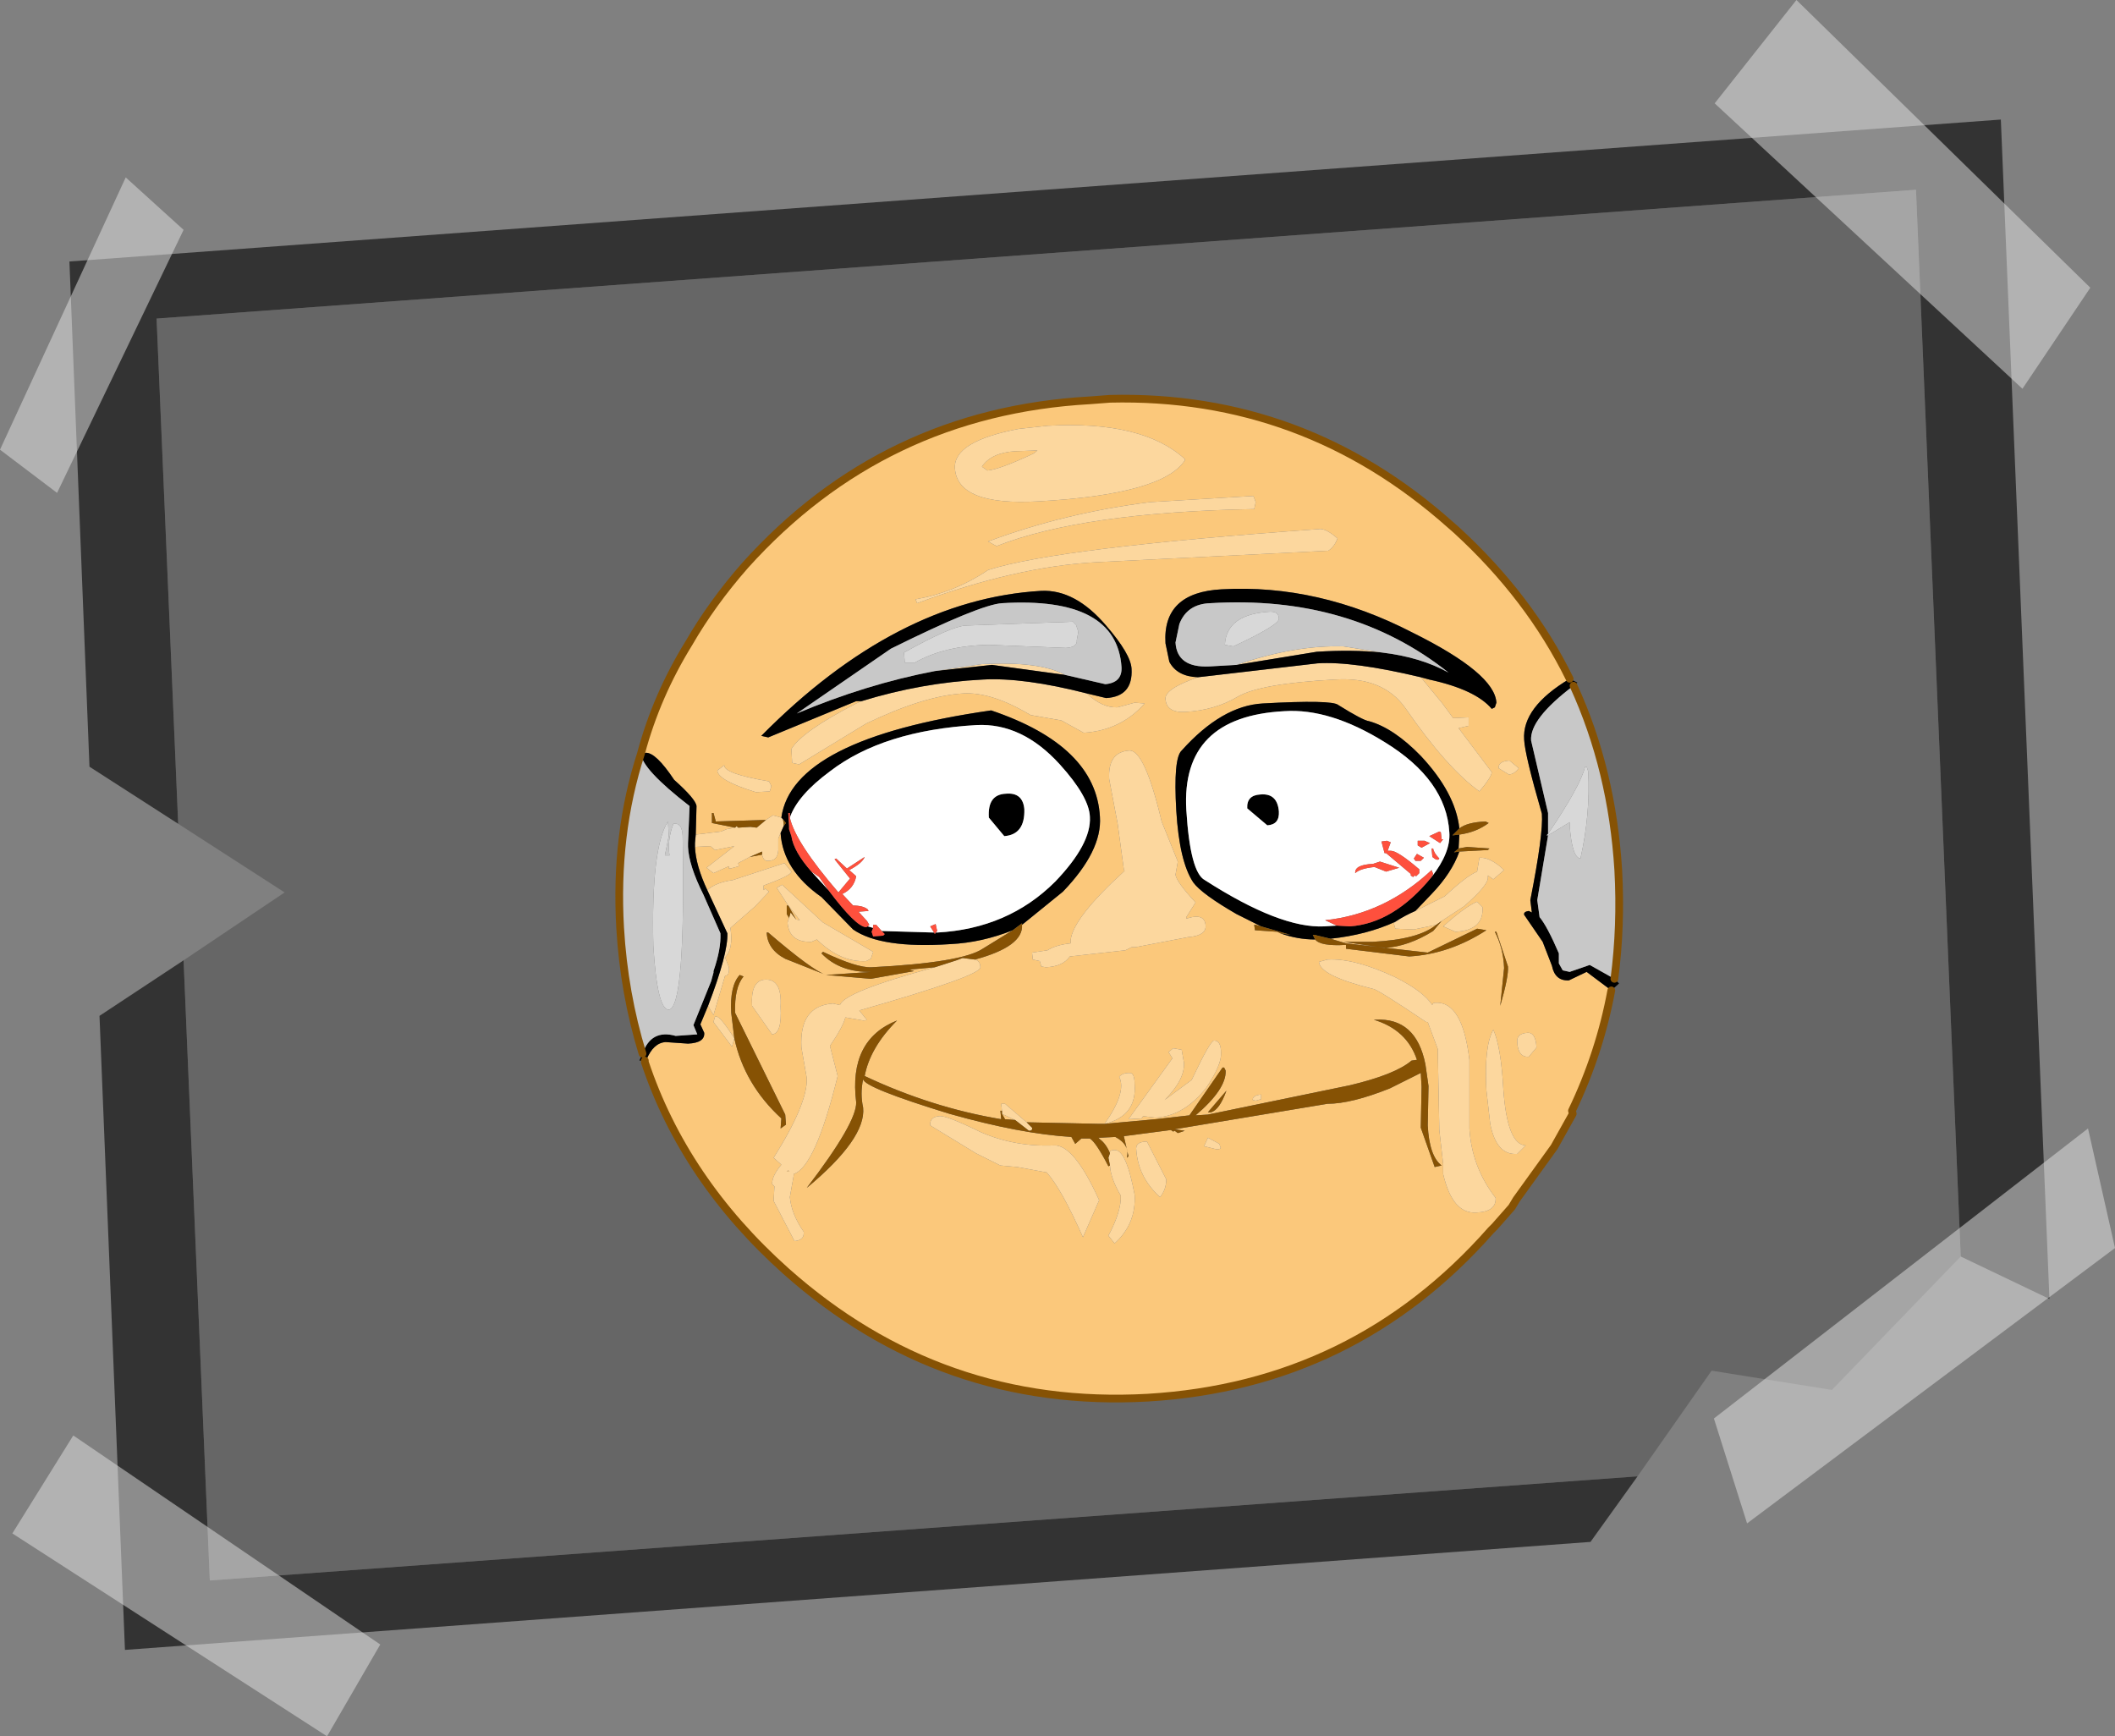<?xml version="1.0" encoding="UTF-8" standalone="no"?>
<svg xmlns:xlink="http://www.w3.org/1999/xlink" height="112.55px" width="137.1px" xmlns="http://www.w3.org/2000/svg">
  <rect width="100%" height="100%" fill="#808080" stroke="none"/>
  <g transform="matrix(1.0, 0.0, 0.0, 1.0, 72.45, 57.35)">
    <path d="M54.65 24.1 L46.3 32.75 38.5 31.5 33.7 38.35 -58.85 45.1 -60.55 4.9 -54.0 0.5 -60.9 -3.95 -62.3 -36.7 51.75 -45.05 54.65 24.1" fill="#666666" fill-rule="evenodd" stroke="none"/>
    <path d="M54.65 24.1 L51.75 -45.05 -62.3 -36.7 -60.9 -3.95 -66.65 -7.65 -67.95 -40.4 57.25 -49.6 60.4 26.85 54.65 24.1 M-60.55 4.9 L-58.85 45.1 33.7 38.35 30.65 42.6 -64.35 49.6 -66.0 8.5 -60.55 4.9" fill="#333333" fill-rule="evenodd" stroke="none"/>
    <path d="M4.35 -27.5 L4.35 -27.6 Q1.6 -30.1 -4.55 -29.75 L-6.4 -29.55 Q-10.65 -28.75 -10.55 -27.0 -10.4 -24.55 -5.15 -24.85 2.9 -25.3 4.35 -27.5 M8.95 -24.8 L8.8 -25.2 2.1 -24.8 Q-3.45 -24.1 -8.4 -22.25 L-7.85 -21.95 Q-2.25 -24.15 8.85 -24.35 L8.95 -24.8 M19.65 -13.45 L20.2 -13.3 Q23.2 -12.65 24.25 -11.4 L24.45 -11.5 24.55 -11.8 Q24.45 -13.7 19.1 -16.35 13.0 -19.5 6.75 -19.15 2.9 -18.95 3.1 -15.65 L3.35 -14.45 Q3.85 -13.5 5.2 -13.45 3.05 -12.7 3.1 -12.05 3.15 -11.15 4.35 -11.2 6.3 -11.3 7.8 -12.2 9.3 -13.05 14.1 -13.3 17.2 -13.5 18.65 -11.45 21.35 -7.55 23.45 -6.05 24.25 -7.0 24.25 -7.3 L22.1 -10.15 22.75 -10.3 22.75 -10.85 21.75 -10.8 21.05 -11.75 19.65 -13.45 M13.65 -21.65 Q14.05 -21.9 14.25 -22.45 13.45 -23.15 13.0 -23.05 -3.9 -21.85 -8.4 -20.4 -10.55 -18.95 -13.1 -18.5 L-13.0 -18.25 Q-6.65 -20.6 -1.5 -20.9 L13.65 -21.65 M-16.6 -11.9 L-16.95 -11.75 Q-20.45 -9.95 -21.15 -8.8 L-21.1 -7.9 -20.65 -7.8 -16.3 -10.45 Q-12.55 -12.25 -10.0 -12.4 -8.15 -12.5 -5.65 -11.0 L-3.65 -10.65 -2.2 -9.85 Q0.2 -10.0 1.75 -11.75 L1.1 -11.8 0.0 -11.5 Q-1.0 -11.45 -2.0 -12.4 L-0.75 -12.1 Q1.0 -12.2 0.9 -14.0 0.85 -14.95 -0.75 -16.8 -2.75 -19.15 -4.95 -19.05 -14.35 -18.5 -23.1 -9.65 L-22.65 -9.55 -16.95 -11.9 -16.6 -11.9 M3.9 -1.5 L2.85 -4.1 Q1.75 -8.75 0.75 -8.7 -0.65 -8.6 -0.55 -6.85 L0.0 -3.95 0.4 -1.0 0.45 -0.9 Q-2.9 2.15 -3.05 3.6 L-3.05 3.8 Q-4.0 3.9 -4.55 4.25 L-5.55 4.4 -5.5 4.85 -5.05 4.95 -4.95 5.3 -4.65 5.35 Q-3.55 5.3 -3.1 4.65 L0.5 4.25 0.9 4.05 1.15 4.05 4.55 3.4 Q5.75 3.3 5.7 2.65 5.65 1.8 4.45 2.2 L4.45 2.1 5.05 1.15 Q3.8 -0.2 3.75 -0.65 L3.9 -1.5 M22.15 -3.65 Q21.9 -5.95 19.65 -8.35 17.9 -10.15 16.3 -10.6 15.9 -10.65 14.3 -11.65 13.9 -12.0 9.4 -11.75 6.75 -11.6 4.15 -8.7 3.6 -8.2 3.8 -4.8 4.0 -1.5 4.9 -0.15 5.45 0.6 7.7 1.9 L9.3 2.7 8.95 2.6 8.85 2.6 8.9 2.95 10.35 3.05 10.55 3.15 Q11.65 3.55 12.8 3.55 13.15 4.0 14.8 3.9 L14.8 4.15 18.9 4.65 Q21.5 4.5 23.9 2.95 L23.3 2.85 20.1 4.4 14.8 3.8 13.8 3.5 Q16.15 3.25 18.0 2.4 L17.9 2.5 18.0 2.85 19.2 2.9 20.65 2.6 Q19.5 3.55 16.55 3.7 L14.65 3.7 17.3 4.1 Q18.85 4.0 20.45 3.0 L21.0 2.35 22.45 1.4 Q24.0 0.05 24.0 -0.45 L24.0 -0.6 24.35 -0.35 25.05 -0.95 Q24.15 -1.8 23.45 -1.75 L23.3 -0.85 Q22.65 -0.6 21.2 0.75 L19.3 1.7 20.35 0.6 Q21.65 -0.75 22.15 -2.15 L24.0 -2.25 24.1 -2.35 22.65 -2.45 22.1 -2.35 22.15 -3.25 Q23.25 -3.4 24.05 -4.0 L23.85 -4.1 Q22.65 -4.05 22.15 -3.65 M32.0 6.85 Q31.25 10.9 29.45 14.65 L29.5 14.85 28.3 17.0 25.85 20.4 25.55 20.9 24.45 22.15 24.2 22.4 Q15.35 32.45 1.95 33.25 -11.45 34.0 -21.5 25.05 -28.1 19.15 -30.65 11.5 L-30.65 11.4 -30.55 11.35 Q-30.1 10.25 -29.3 10.2 L-27.85 10.3 Q-26.75 10.25 -26.8 9.6 L-27.05 9.05 -26.55 7.85 -26.2 8.45 -25.45 5.9 Q-25.15 5.9 -25.2 5.35 L-25.45 4.7 Q-24.9 4.2 -25.1 2.8 L-23.5 1.4 -22.6 0.45 -22.85 0.25 -22.95 0.35 -22.95 0.05 Q-21.15 -0.6 -21.15 -0.85 L-21.6 -1.4 -24.95 -0.3 Q-26.05 -0.15 -26.6 0.35 -27.35 -1.25 -27.4 -2.45 L-26.4 -2.5 -26.1 -2.25 -24.85 -2.5 -26.65 -1.1 -26.2 -0.75 -25.2 -1.2 -25.2 -1.05 -25.1 -1.05 -24.55 -1.2 -24.6 -1.4 -23.85 -1.8 -23.05 -1.95 Q-22.95 -1.5 -22.65 -1.55 -21.95 -1.55 -22.0 -2.45 L-22.0 -3.0 -21.85 -3.35 Q-21.7 -0.95 -19.2 0.8 L-17.15 2.9 Q-15.35 4.15 -10.85 3.85 -8.8 3.75 -6.8 2.95 L-8.75 4.15 Q-10.1 5.05 -15.95 5.35 -16.9 5.4 -19.1 4.35 L-19.2 4.45 Q-18.0 5.7 -15.95 5.65 L-18.9 5.85 -16.0 6.1 -13.2 5.6 -13.5 5.5 -11.85 5.35 Q-17.75 6.95 -18.0 7.8 L-18.45 7.7 Q-20.65 7.85 -20.5 10.55 L-20.15 12.55 Q-20.1 14.2 -22.3 17.7 L-21.8 18.15 Q-22.4 18.85 -22.4 19.4 L-22.25 19.55 -22.3 20.5 -20.95 23.1 Q-20.3 23.05 -20.35 22.5 -21.15 21.35 -21.25 20.25 L-21.0 18.85 -21.0 18.75 Q-19.6 18.3 -18.15 12.4 L-18.65 10.45 Q-17.8 9.2 -17.65 8.6 L-16.5 8.8 Q-16.15 8.8 -16.35 8.65 L-16.75 8.15 Q-8.85 5.9 -8.9 5.35 -8.9 4.95 -9.25 4.85 -6.1 4.0 -6.2 2.6 L-3.55 0.45 Q-1.0 -2.2 -1.15 -4.4 -1.4 -9.0 -8.2 -11.3 -21.1 -9.45 -21.8 -4.35 L-22.35 -4.5 -22.8 -4.2 -26.05 -4.1 -26.2 -4.65 -26.3 -4.65 -26.3 -4.0 -24.8 -3.7 -25.35 -3.6 -25.7 -3.45 -27.35 -3.25 -27.3 -5.1 Q-27.35 -5.55 -28.75 -6.8 -29.95 -8.6 -30.6 -8.55 L-30.9 -8.5 Q-29.9 -12.25 -27.8 -15.65 -26.3 -18.25 -24.15 -20.7 -15.2 -30.65 -1.8 -31.4 L-0.5 -31.5 Q12.05 -31.8 21.55 -23.35 L21.95 -23.0 Q26.7 -18.65 29.3 -13.35 26.2 -11.5 26.35 -9.4 26.4 -8.4 27.5 -4.6 27.6 -3.3 26.75 1.0 L26.85 1.8 26.65 1.7 Q26.3 1.75 26.35 1.95 L27.55 3.7 28.15 5.25 Q28.35 6.25 29.25 6.2 L30.4 5.65 32.0 6.85 M25.35 -7.15 Q25.7 -7.15 26.0 -7.55 L25.4 -8.05 Q24.65 -8.0 24.7 -7.55 L25.35 -7.15 M23.65 1.45 L23.3 1.1 Q22.55 1.4 21.1 2.7 L21.9 3.05 Q23.75 2.95 23.65 1.45 M24.55 3.05 L24.45 3.05 Q25.0 4.1 25.05 5.4 L24.8 7.85 Q25.35 5.95 25.3 5.3 L24.55 3.05 M25.9 17.45 L26.45 16.9 Q25.25 16.85 25.0 13.25 24.85 10.5 24.35 9.4 23.75 10.45 23.9 13.3 L24.15 15.5 Q24.55 17.55 25.9 17.45 M26.55 9.6 Q25.85 9.65 25.9 10.2 25.95 11.2 26.65 11.15 L27.15 10.55 Q27.1 9.55 26.55 9.6 M22.8 11.35 Q22.35 7.55 20.6 7.65 20.4 7.65 20.4 7.8 19.8 6.9 18.0 6.0 15.35 4.75 13.6 4.85 L13.05 5.0 Q13.1 5.9 16.55 6.75 16.8 6.75 20.0 8.9 L20.1 8.9 20.75 10.65 20.85 15.9 21.1 18.1 21.1 18.75 Q21.7 21.35 23.25 21.25 24.55 21.2 24.5 20.3 22.95 18.3 22.8 15.8 L22.8 11.35 M-0.5 17.4 Q-0.75 16.8 -1.15 16.5 L-1.25 16.4 -1.15 16.4 -0.15 16.35 Q0.8 16.85 0.6 17.7 L0.7 17.6 0.4 16.3 3.45 15.9 3.6 16.0 3.7 15.95 3.9 16.1 4.35 15.95 3.7 15.85 13.6 14.2 Q15.15 14.2 17.65 13.2 L19.65 12.2 19.7 13.1 19.65 15.75 20.55 18.3 21.0 18.2 Q20.2 17.6 20.1 15.6 L20.15 13.05 19.95 11.65 Q19.35 8.6 16.7 8.75 L16.6 8.75 Q18.75 9.4 19.4 11.35 L19.05 11.4 Q18.0 12.3 15.05 13.0 L5.85 14.9 5.05 14.95 Q7.05 13.25 7.0 12.05 L6.9 11.85 6.8 11.85 4.65 14.95 2.45 15.2 -0.85 15.5 -1.2 15.5 -5.9 15.4 -7.3 14.2 -7.55 14.2 -7.5 14.65 -7.6 14.65 -7.55 15.2 Q-12.05 14.45 -16.4 12.4 -16.05 10.55 -14.3 8.8 -17.45 10.05 -16.95 14.1 -16.9 15.4 -20.15 19.65 -16.3 16.45 -16.5 14.45 -16.7 13.55 -16.5 12.6 -16.45 13.15 -10.9 14.85 -6.3 16.15 -3.0 16.35 L-2.75 16.8 -2.35 16.45 -1.8 16.45 Q-1.4 16.7 -0.6 18.25 L-0.5 18.2 Q-0.45 19.05 0.2 20.15 0.25 21.15 -0.6 22.75 L-0.2 23.25 Q1.2 22.0 1.1 20.1 0.55 17.15 -0.2 17.2 -0.55 17.2 -0.5 17.4 M-0.85 15.5 Q1.25 15.0 1.1 12.95 1.1 12.15 0.75 12.2 0.3 12.2 0.1 12.45 0.6 13.45 -0.85 15.5 M8.95 14.0 L9.3 13.9 9.3 13.6 Q8.75 13.65 8.75 13.95 L8.95 14.0 M3.3 10.85 L3.55 11.25 0.7 15.2 1.55 15.15 1.65 15.0 2.45 15.1 Q4.3 15.0 5.75 13.15 6.75 11.65 6.7 10.9 6.7 10.1 6.25 10.1 6.0 10.1 4.8 12.65 L3.05 13.95 Q4.35 12.65 4.3 11.55 L4.15 10.7 3.6 10.6 3.3 10.85 M7.05 13.35 L5.85 14.75 6.05 14.75 Q6.6 14.6 7.05 13.35 M-5.2 -28.15 L-5.45 -27.95 Q-7.7 -26.9 -8.45 -26.85 L-8.8 -27.1 Q-8.2 -28.0 -6.65 -28.1 L-5.2 -28.15 M1.9 16.65 Q1.2 16.65 1.2 17.1 1.3 18.95 2.75 20.25 3.15 19.75 3.15 19.1 L1.9 16.65 M5.85 16.4 L5.6 16.95 6.4 17.15 Q6.75 17.15 6.65 17.0 L6.6 16.8 5.85 16.4 M-22.45 -6.4 L-22.6 -6.7 Q-25.55 -7.2 -25.5 -7.75 L-25.95 -7.4 Q-25.9 -6.75 -23.45 -6.0 L-22.55 -6.05 -22.45 -6.4 M-21.3 2.15 L-21.4 2.45 Q-21.3 3.75 -19.85 3.7 L-19.5 3.55 Q-17.95 5.05 -16.3 4.95 L-16.0 4.8 -15.85 4.35 -19.1 2.45 -21.75 0.0 -22.1 0.2 -21.35 1.35 -21.45 1.35 -21.45 1.9 -21.3 2.15 M-21.35 1.35 L-20.6 2.3 -20.85 2.25 -21.35 1.35 M-11.55 15.0 Q-12.2 15.05 -12.15 15.6 L-9.2 17.4 -7.6 18.2 -6.5 18.3 -4.6 18.65 Q-3.65 19.7 -2.25 22.85 L-1.2 20.45 Q-2.85 16.8 -4.15 16.9 -6.65 17.0 -8.85 16.05 -11.1 14.95 -11.55 15.0 M-7.5 14.85 L-6.65 15.25 -7.3 15.2 -7.5 14.85 M-24.85 9.95 Q-24.2 12.95 -21.8 15.15 L-21.85 15.8 -21.5 15.55 -21.55 14.9 -24.8 8.3 Q-24.85 6.65 -24.25 5.95 L-24.5 5.85 Q-25.15 6.55 -25.05 8.3 L-24.85 9.95 Q-25.75 8.55 -26.0 8.55 L-26.1 8.55 -26.2 8.9 -25.0 10.5 -24.85 9.95 M-22.65 3.1 L-22.75 3.1 Q-22.7 4.2 -21.55 4.8 L-18.9 5.85 Q-19.8 5.55 -22.65 3.1 M-23.7 7.85 L-22.4 9.7 Q-21.75 9.65 -21.85 7.9 -21.75 6.1 -22.85 6.15 -23.8 6.2 -23.7 7.85 M-21.3 18.6 L-21.45 18.6 -21.35 18.5 -21.3 18.6" fill="#fbc87b" fill-rule="evenodd" stroke="none"/>
    <path d="M8.95 -24.8 L8.85 -24.35 Q-2.25 -24.15 -7.85 -21.95 L-8.4 -22.25 Q-3.45 -24.1 2.1 -24.8 L8.8 -25.2 8.95 -24.8 M4.35 -27.5 Q2.9 -25.3 -5.15 -24.85 -10.4 -24.55 -10.55 -27.0 -10.65 -28.75 -6.4 -29.55 L-4.55 -29.75 Q1.6 -30.1 4.35 -27.6 L4.35 -27.5 M7.7 -14.25 Q11.5 -15.55 14.65 -15.45 L17.15 -15.05 Q15.2 -15.25 12.9 -15.1 L7.7 -14.25 M5.2 -13.45 L5.65 -13.5 12.95 -14.35 Q15.25 -14.5 19.65 -13.45 L21.05 -11.75 21.75 -10.8 22.75 -10.85 22.75 -10.3 22.1 -10.15 24.25 -7.3 Q24.25 -7.0 23.45 -6.05 21.35 -7.55 18.65 -11.45 17.2 -13.5 14.1 -13.3 9.3 -13.05 7.8 -12.2 6.3 -11.3 4.35 -11.2 3.15 -11.15 3.1 -12.05 3.05 -12.7 5.2 -13.45 M13.65 -21.65 L-1.5 -20.9 Q-6.65 -20.6 -13.0 -18.25 L-13.1 -18.5 Q-10.55 -18.95 -8.4 -20.4 -3.9 -21.85 13.0 -23.05 13.45 -23.15 14.25 -22.45 14.05 -21.9 13.65 -21.65 M-2.0 -12.4 Q-1.0 -11.45 0.0 -11.5 L1.1 -11.8 1.75 -11.75 Q0.2 -10.0 -2.2 -9.85 L-3.65 -10.65 -5.65 -11.0 Q-8.15 -12.5 -10.0 -12.4 -12.55 -12.25 -16.3 -10.45 L-20.65 -7.8 -21.1 -7.9 -21.15 -8.8 Q-20.45 -9.95 -16.95 -11.75 L-16.6 -11.9 Q-12.7 -13.1 -8.75 -13.3 -6.1 -13.45 -2.0 -12.4 M3.9 -1.5 L3.75 -0.65 Q3.8 -0.2 5.05 1.15 L4.45 2.1 4.45 2.2 Q5.65 1.8 5.7 2.65 5.75 3.3 4.55 3.4 L1.15 4.05 0.9 4.05 0.5 4.25 -3.1 4.65 Q-3.55 5.3 -4.65 5.35 L-4.95 5.3 -5.05 4.95 -5.5 4.85 -5.55 4.4 -4.55 4.25 Q-4.0 3.9 -3.05 3.8 L-3.05 3.6 Q-2.9 2.15 0.45 -0.9 L0.4 -1.0 0.0 -3.95 -0.55 -6.85 Q-0.65 -8.6 0.75 -8.7 1.75 -8.75 2.85 -4.1 L3.9 -1.5 M19.3 1.7 L21.2 0.75 Q22.65 -0.6 23.3 -0.85 L23.45 -1.75 Q24.15 -1.8 25.05 -0.95 L24.35 -0.35 24.0 -0.6 24.0 -0.45 Q24.0 0.05 22.45 1.4 L21.0 2.35 20.65 2.6 19.2 2.9 18.0 2.85 17.9 2.5 18.0 2.4 Q18.6 2.0 19.3 1.7 M25.35 -7.15 L24.7 -7.55 Q24.65 -8.0 25.4 -8.05 L26.0 -7.55 Q25.7 -7.15 25.35 -7.15 M23.65 1.45 Q23.75 2.95 21.9 3.05 L21.1 2.7 Q22.55 1.4 23.3 1.1 L23.65 1.45 M22.8 11.35 L22.8 15.8 Q22.95 18.3 24.5 20.3 24.55 21.2 23.25 21.25 21.7 21.35 21.1 18.75 L21.1 18.1 20.85 15.9 20.75 10.65 20.1 8.9 20.0 8.9 Q16.8 6.75 16.55 6.75 13.1 5.9 13.05 5.0 L13.6 4.85 Q15.35 4.75 18.0 6.0 19.8 6.9 20.4 7.8 20.4 7.65 20.6 7.65 22.35 7.55 22.8 11.35 M26.55 9.6 Q27.1 9.55 27.15 10.55 L26.65 11.15 Q25.95 11.2 25.9 10.2 25.85 9.65 26.55 9.6 M25.9 17.45 Q24.55 17.55 24.15 15.5 L23.9 13.3 Q23.75 10.45 24.35 9.4 24.85 10.5 25.0 13.25 25.25 16.85 26.45 16.9 L25.9 17.45 M-0.5 17.4 Q-0.55 17.2 -0.2 17.2 0.55 17.15 1.1 20.1 1.2 22.0 -0.2 23.25 L-0.6 22.75 Q0.25 21.15 0.2 20.15 -0.45 19.05 -0.5 18.2 L-0.6 17.7 -0.5 17.4 M-7.5 14.65 L-7.55 14.2 -7.3 14.2 -5.9 15.4 -5.55 15.75 Q-5.5 15.95 -5.75 15.95 L-6.65 15.25 -7.5 14.85 -7.5 14.65 M-0.85 15.5 Q0.6 13.45 0.1 12.45 0.3 12.2 0.75 12.2 1.1 12.15 1.1 12.95 1.25 15.0 -0.85 15.5 M3.3 10.85 L3.6 10.6 4.15 10.7 4.3 11.55 Q4.35 12.65 3.05 13.95 L4.8 12.65 Q6.0 10.1 6.25 10.1 6.7 10.1 6.7 10.9 6.75 11.65 5.75 13.15 4.3 15.0 2.45 15.1 L1.65 15.0 1.55 15.15 0.7 15.2 3.55 11.25 3.3 10.85 M8.95 14.0 L8.75 13.95 Q8.75 13.65 9.3 13.6 L9.3 13.9 8.95 14.0 M5.85 16.4 L6.6 16.8 6.65 17.0 Q6.75 17.15 6.4 17.15 L5.6 16.95 5.85 16.4 M1.9 16.65 L3.15 19.1 Q3.15 19.75 2.75 20.25 1.3 18.95 1.2 17.1 1.2 16.65 1.9 16.65 M-5.2 -28.15 L-6.65 -28.1 Q-8.2 -28.0 -8.8 -27.1 L-8.45 -26.85 Q-7.7 -26.9 -5.45 -27.95 L-5.2 -28.15 M-22.45 -6.4 L-22.55 -6.05 -23.45 -6.0 Q-25.9 -6.75 -25.95 -7.4 L-25.5 -7.75 Q-25.55 -7.2 -22.6 -6.7 L-22.45 -6.4 M-24.8 -3.7 L-24.7 -3.8 -24.6 -3.7 -23.8 -3.75 -23.4 -3.7 -22.8 -4.2 -22.35 -4.5 -21.8 -4.35 -21.7 -4.25 -21.65 -4.0 -21.65 -3.8 -21.85 -3.35 -22.0 -3.0 -22.0 -2.45 Q-21.95 -1.55 -22.65 -1.55 -22.95 -1.5 -23.05 -1.95 L-23.05 -2.15 -23.85 -1.8 -24.6 -1.4 -24.55 -1.2 -25.1 -1.05 -25.2 -1.05 -25.2 -1.2 -26.2 -0.75 -26.65 -1.1 -24.85 -2.5 -26.1 -2.25 -26.4 -2.5 -27.4 -2.45 -27.4 -2.7 -27.35 -3.25 -25.7 -3.45 -25.35 -3.6 -24.8 -3.7 M-9.25 4.85 Q-8.9 4.95 -8.9 5.35 -8.85 5.9 -16.75 8.15 L-16.35 8.65 Q-16.15 8.8 -16.5 8.8 L-17.65 8.6 Q-17.8 9.2 -18.65 10.45 L-18.15 12.4 Q-19.6 18.3 -21.0 18.75 L-21.0 18.85 -21.25 20.25 Q-21.15 21.35 -20.35 22.5 -20.3 23.05 -20.95 23.1 L-22.3 20.5 -22.25 19.55 -22.4 19.4 Q-22.4 18.85 -21.8 18.15 L-22.3 17.7 Q-20.1 14.2 -20.15 12.55 L-20.5 10.55 Q-20.65 7.85 -18.45 7.7 L-18.0 7.8 Q-17.75 6.95 -11.85 5.35 L-10.45 4.9 -10.05 4.75 -9.25 4.85 M-26.6 0.35 Q-26.05 -0.15 -24.95 -0.3 L-21.6 -1.4 -21.15 -0.85 Q-21.15 -0.6 -22.95 0.05 L-22.95 0.35 -22.85 0.25 -22.6 0.45 -23.5 1.4 -25.1 2.8 Q-24.9 4.2 -25.45 4.7 L-25.2 5.35 Q-25.15 5.9 -25.45 5.9 L-26.2 8.45 -26.55 7.85 Q-25.25 4.45 -25.3 3.15 L-26.6 0.35 M-11.85 -13.85 L-8.8 -14.3 Q-5.05 -14.5 -3.4 -13.6 L-8.15 -14.25 -11.85 -13.85 M-21.35 1.35 L-22.1 0.2 -21.75 0.0 -19.1 2.45 -15.85 4.35 -16.0 4.8 -16.3 4.95 Q-17.95 5.05 -19.5 3.55 L-19.85 3.7 Q-21.3 3.75 -21.4 2.45 L-21.3 2.15 -21.2 1.8 -20.85 2.25 -20.6 2.3 -21.35 1.35 M-11.55 15.0 Q-11.1 14.95 -8.85 16.05 -6.65 17.0 -4.15 16.9 -2.85 16.8 -1.2 20.45 L-2.25 22.85 Q-3.65 19.7 -4.6 18.65 L-6.5 18.3 -7.6 18.2 -9.2 17.4 -12.15 15.6 Q-12.2 15.05 -11.55 15.0 M-24.85 9.95 L-25.0 10.5 -26.2 8.9 -26.1 8.55 -26.0 8.55 Q-25.75 8.55 -24.85 9.95 M-23.7 7.85 Q-23.8 6.2 -22.85 6.15 -21.75 6.1 -21.85 7.9 -21.75 9.65 -22.4 9.7 L-23.7 7.85 M-21.3 18.6 L-21.35 18.5 -21.45 18.6 -21.3 18.6" fill="#fcd79e" fill-rule="evenodd" stroke="none"/>
    <path d="M17.15 -15.05 Q19.65 -14.75 21.45 -13.75 15.1 -18.8 6.0 -18.25 4.5 -18.2 4.0 -16.9 L3.75 -15.7 Q3.85 -14.05 5.95 -14.15 L7.7 -14.25 12.9 -15.1 Q15.2 -15.25 17.15 -15.05 M19.65 -13.45 Q15.25 -14.5 12.95 -14.35 L5.65 -13.5 5.2 -13.45 Q3.85 -13.5 3.35 -14.45 L3.1 -15.65 Q2.9 -18.95 6.75 -19.15 13.0 -19.5 19.1 -16.35 24.45 -13.7 24.55 -11.8 L24.45 -11.5 24.25 -11.4 Q23.2 -12.65 20.2 -13.3 L19.65 -13.45 M-16.6 -11.9 L-16.95 -11.9 -22.65 -9.55 -23.1 -9.65 Q-14.35 -18.5 -4.95 -19.05 -2.75 -19.15 -0.75 -16.8 0.85 -14.95 0.9 -14.0 1.0 -12.2 -0.75 -12.1 L-2.0 -12.4 Q-6.1 -13.45 -8.75 -13.3 -12.7 -13.1 -16.6 -11.9 M9.3 2.7 L7.7 1.9 Q5.45 0.6 4.9 -0.15 4.0 -1.5 3.8 -4.8 3.6 -8.2 4.15 -8.7 6.75 -11.6 9.4 -11.75 13.9 -12.0 14.3 -11.65 15.9 -10.65 16.3 -10.6 17.9 -10.15 19.65 -8.35 21.9 -5.95 22.15 -3.65 L21.7 -3.2 22.15 -3.25 22.1 -2.35 21.8 -2.1 22.15 -2.15 Q21.65 -0.75 20.35 0.6 L19.3 1.7 Q18.6 2.0 18.0 2.4 16.15 3.25 13.8 3.5 L12.75 3.25 12.65 3.25 12.8 3.55 Q11.65 3.55 10.55 3.15 L11.2 3.25 9.3 2.7 M8.4 -4.95 Q8.35 -5.8 9.25 -5.85 10.35 -5.95 10.45 -4.75 10.5 -3.9 9.7 -3.85 L8.4 -4.95 M20.35 -0.5 Q21.6 -2.1 21.5 -3.4 21.3 -6.8 17.3 -9.25 13.75 -11.45 10.8 -11.25 4.1 -10.9 4.45 -4.85 4.7 -0.8 5.65 -0.3 10.55 2.85 13.4 2.7 L14.2 2.65 15.05 2.7 Q17.9 2.5 20.35 -0.5 M29.3 -13.35 L29.8 -13.1 29.55 -12.9 Q26.7 -10.75 26.8 -9.35 L27.9 -4.65 27.9 -3.3 27.8 -3.2 27.9 -3.2 27.2 1.0 27.35 2.1 Q27.85 2.7 28.6 4.45 L28.6 5.1 28.85 5.55 29.3 5.65 30.6 5.2 32.2 6.1 32.5 6.4 32.0 6.85 30.4 5.65 29.25 6.2 Q28.35 6.25 28.15 5.25 L27.55 3.7 26.35 1.95 Q26.3 1.75 26.65 1.7 L26.85 1.8 26.75 1.0 Q27.6 -3.3 27.5 -4.6 26.4 -8.4 26.35 -9.4 26.2 -11.5 29.3 -13.35 M-30.65 11.4 L-31.0 11.4 -30.8 10.95 Q-30.25 9.35 -28.65 9.8 L-27.25 9.7 -27.5 9.1 -26.35 6.25 -26.2 5.7 -26.2 5.6 Q-25.7 4.15 -25.75 3.15 L-26.85 0.65 Q-27.8 -1.25 -27.85 -2.45 L-27.85 -2.7 -27.75 -5.1 Q-30.85 -7.5 -30.9 -8.5 L-30.6 -8.55 Q-29.95 -8.6 -28.75 -6.8 -27.35 -5.55 -27.3 -5.1 L-27.35 -3.25 -27.4 -2.7 -27.4 -2.45 Q-27.35 -1.25 -26.6 0.35 L-25.3 3.15 Q-25.25 4.45 -26.55 7.85 L-27.05 9.05 -26.8 9.6 Q-26.75 10.25 -27.85 10.3 L-29.3 10.2 Q-30.1 10.25 -30.55 11.35 L-30.65 11.4 M-21.8 -4.35 Q-21.1 -9.45 -8.2 -11.3 -1.4 -9.0 -1.15 -4.4 -1.0 -2.2 -3.55 0.45 L-6.2 2.6 -6.2 2.5 -6.8 2.95 Q-8.8 3.75 -10.85 3.85 -15.35 4.15 -17.15 2.9 L-19.2 0.8 Q-21.7 -0.95 -21.85 -3.35 L-21.65 -3.8 -21.5 -4.0 -21.7 -4.25 -21.8 -4.35 M-21.25 -4.35 L-21.25 -4.65 -21.35 -4.65 -21.3 -3.8 -21.3 -3.6 -21.15 -3.15 Q-21.0 -2.15 -19.85 -0.85 L-18.75 0.35 Q-16.95 2.75 -16.3 2.75 L-16.2 2.7 -15.85 2.8 -15.95 3.05 -15.85 3.35 -15.2 3.3 -15.1 3.2 -15.3 3.0 -11.9 3.1 -11.85 3.2 -11.8 3.1 -11.7 3.1 Q-7.1 2.85 -4.05 -0.2 -1.7 -2.65 -1.8 -4.4 -1.85 -5.7 -3.75 -7.8 -6.2 -10.5 -9.15 -10.35 -15.2 -10.0 -18.65 -7.35 -20.75 -5.8 -21.25 -4.35 M-3.4 -13.6 L-0.8 -13.0 Q0.3 -13.1 0.25 -14.1 -0.05 -18.7 -7.5 -18.25 -8.95 -18.15 -14.7 -15.3 L-20.8 -11.1 Q-16.3 -13.0 -11.85 -13.85 L-8.15 -14.25 -3.4 -13.6 M-7.25 -5.9 Q-6.15 -6.0 -6.05 -4.9 -6.0 -3.25 -7.35 -3.15 L-8.35 -4.35 Q-8.45 -5.85 -7.25 -5.9" fill="#000000" fill-rule="evenodd" stroke="none"/>
    <path d="M17.15 -15.05 L14.65 -15.45 Q11.5 -15.55 7.7 -14.25 L5.95 -14.15 Q3.85 -14.05 3.75 -15.7 L4.0 -16.9 Q4.5 -18.2 6.0 -18.25 15.1 -18.8 21.45 -13.75 19.65 -14.75 17.15 -15.05 M9.9 -17.7 Q7.05 -17.55 6.95 -15.55 L7.5 -15.45 Q10.5 -16.85 10.45 -17.25 10.45 -17.7 9.9 -17.7 M29.55 -12.9 Q32.05 -7.45 32.45 -0.95 32.65 2.65 32.2 6.1 L30.6 5.2 29.3 5.65 28.85 5.55 28.6 5.1 28.6 4.45 Q27.85 2.7 27.35 2.1 L27.2 1.0 27.9 -3.2 29.3 -4.05 29.3 -3.85 Q29.45 -1.75 30.0 -1.7 30.65 -4.6 30.5 -7.35 L30.4 -7.65 30.3 -7.65 Q30.0 -6.4 27.9 -3.3 L27.9 -4.65 26.8 -9.35 Q26.7 -10.75 29.55 -12.9 M-30.8 10.95 Q-32.0 7.05 -32.25 2.8 -32.6 -3.25 -30.9 -8.5 -30.85 -7.5 -27.75 -5.1 L-27.85 -2.7 -27.85 -2.45 Q-27.8 -1.25 -26.85 0.65 L-25.75 3.15 Q-25.7 4.15 -26.2 5.6 L-26.2 5.7 -26.35 6.25 -27.5 9.1 -27.25 9.7 -28.65 9.8 Q-30.25 9.35 -30.8 10.95 M-29.1 -3.15 L-29.15 -4.1 Q-30.25 -2.4 -30.1 3.95 -29.85 8.1 -29.1 8.1 -28.0 8.0 -28.2 -3.2 -28.25 -4.05 -28.8 -3.95 -29.2 -2.9 -29.05 -1.9 L-29.35 -1.9 -29.1 -3.15 M-2.7 -16.85 L-2.9 -17.05 -9.85 -16.8 Q-10.8 -16.75 -13.85 -15.05 L-13.8 -14.4 -13.15 -14.4 Q-11.2 -15.5 -8.35 -15.55 L-3.35 -15.35 Q-2.6 -15.4 -2.65 -15.85 L-2.55 -16.4 -2.7 -16.85 M-11.85 -13.85 Q-16.3 -13.0 -20.8 -11.1 L-14.7 -15.3 Q-8.95 -18.15 -7.5 -18.25 -0.05 -18.7 0.25 -14.1 0.3 -13.1 -0.8 -13.0 L-3.4 -13.6 Q-5.05 -14.5 -8.8 -14.3 L-11.85 -13.85" fill="#c8c8c8" fill-rule="evenodd" stroke="none"/>
    <path d="M9.9 -17.7 Q10.45 -17.7 10.45 -17.25 10.5 -16.85 7.5 -15.45 L6.95 -15.55 Q7.05 -17.55 9.9 -17.7 M27.9 -3.2 L27.8 -3.2 27.9 -3.3 Q30.0 -6.4 30.3 -7.65 L30.4 -7.65 30.5 -7.35 Q30.65 -4.6 30.0 -1.7 29.45 -1.75 29.3 -3.85 L29.3 -4.05 27.9 -3.2 M-29.1 -3.15 L-29.35 -1.9 -29.05 -1.9 Q-29.2 -2.9 -28.8 -3.95 -28.25 -4.05 -28.2 -3.2 -28.0 8.0 -29.1 8.1 -29.85 8.1 -30.1 3.95 -30.25 -2.4 -29.15 -4.1 L-29.1 -3.15 M-2.7 -16.85 L-2.55 -16.4 -2.65 -15.85 Q-2.6 -15.4 -3.35 -15.35 L-8.35 -15.55 Q-11.2 -15.5 -13.15 -14.4 L-13.8 -14.4 -13.85 -15.05 Q-10.8 -16.75 -9.85 -16.8 L-2.9 -17.05 -2.7 -16.85" fill="#d8d8d8" fill-rule="evenodd" stroke="none"/>
    <path d="M14.2 2.65 L13.4 2.7 Q10.55 2.85 5.65 -0.3 4.7 -0.8 4.45 -4.85 4.1 -10.9 10.8 -11.25 13.75 -11.45 17.3 -9.25 21.3 -6.8 21.5 -3.4 21.6 -2.1 20.35 -0.5 L20.45 -0.7 20.35 -0.95 Q17.3 1.9 13.45 2.3 L14.2 2.65 M8.4 -4.95 L9.7 -3.85 Q10.5 -3.9 10.45 -4.75 10.35 -5.95 9.25 -5.85 8.35 -5.8 8.4 -4.95 M19.45 -2.85 L19.45 -2.55 19.7 -2.4 20.25 -2.7 Q20.1 -2.75 19.9 -2.85 L19.45 -2.85 M19.4 -2.0 L19.2 -1.7 19.3 -1.55 19.65 -1.55 19.85 -1.75 19.4 -2.0 M17.0 -1.5 L16.55 -1.35 Q15.35 -1.3 15.4 -0.75 15.7 -1.05 16.65 -1.15 L17.4 -0.85 18.25 -1.1 17.0 -1.5 M17.5 -2.2 L17.7 -2.75 17.45 -2.85 17.1 -2.8 17.3 -2.05 17.4 -2.05 19.0 -0.7 19.0 -0.6 19.15 -0.5 19.25 -0.6 19.35 -0.55 19.55 -0.75 19.55 -1.0 Q18.15 -2.2 17.7 -2.2 L17.5 -2.2 M20.95 -3.4 L20.85 -3.45 20.2 -3.15 20.9 -2.7 21.1 -2.95 21.0 -2.95 20.95 -3.4 M20.45 -2.35 L20.35 -2.35 20.4 -1.8 Q20.75 -1.5 20.85 -1.7 20.5 -2.05 20.45 -2.35 M-21.25 -4.35 Q-20.75 -5.8 -18.65 -7.35 -15.2 -10.0 -9.15 -10.35 -6.2 -10.5 -3.75 -7.8 -1.85 -5.7 -1.8 -4.4 -1.7 -2.65 -4.05 -0.2 -7.1 2.85 -11.7 3.1 L-11.8 3.1 -11.7 3.0 -11.8 2.55 -12.15 2.7 -11.9 3.1 -15.3 3.0 -15.65 2.6 -15.85 2.6 -15.85 2.8 -16.2 2.7 -16.1 2.6 -16.25 2.35 -16.8 1.75 -16.15 1.7 -16.2 1.6 Q-16.5 1.35 -17.15 1.35 L-17.85 0.6 Q-17.1 0.25 -16.95 -0.55 L-17.4 -0.95 Q-16.55 -1.4 -16.4 -1.8 L-17.55 -1.05 -18.25 -1.7 -18.35 -1.65 -17.35 -0.4 -18.1 0.5 Q-20.9 -2.75 -21.25 -4.35 M-18.75 0.35 L-19.85 -0.85 -19.35 -0.5 -18.75 0.35 M-7.25 -5.9 Q-8.45 -5.85 -8.35 -4.35 L-7.35 -3.15 Q-6.0 -3.25 -6.05 -4.9 -6.15 -6.0 -7.25 -5.9" fill="#ffffff" fill-rule="evenodd" stroke="none"/>
    <path d="M14.2 2.65 L13.45 2.3 Q17.3 1.9 20.35 -0.95 L20.45 -0.7 20.35 -0.5 Q17.9 2.5 15.05 2.7 L14.2 2.65 M17.5 -2.2 L17.7 -2.2 Q18.15 -2.2 19.55 -1.0 L19.55 -0.75 19.35 -0.55 19.25 -0.6 19.15 -0.5 19.0 -0.6 19.0 -0.7 17.4 -2.05 17.3 -2.05 17.1 -2.8 17.45 -2.85 17.7 -2.75 17.5 -2.2 M17.0 -1.5 L18.25 -1.1 17.4 -0.85 16.65 -1.15 Q15.7 -1.05 15.4 -0.75 15.35 -1.3 16.55 -1.35 L17.0 -1.5 M19.4 -2.0 L19.85 -1.75 19.65 -1.55 19.3 -1.55 19.2 -1.7 19.4 -2.0 M19.45 -2.85 L19.9 -2.85 Q20.1 -2.75 20.25 -2.7 L19.7 -2.4 19.45 -2.55 19.45 -2.85 M20.95 -3.4 L21.0 -2.95 21.1 -2.95 20.9 -2.7 20.2 -3.15 20.85 -3.45 20.95 -3.4 M20.45 -2.35 Q20.5 -2.05 20.85 -1.7 20.75 -1.5 20.4 -1.8 L20.35 -2.35 20.45 -2.35 M-19.85 -0.85 Q-21.0 -2.15 -21.15 -3.15 L-21.3 -3.6 -21.3 -3.8 -21.35 -4.65 -21.25 -4.65 -21.25 -4.35 Q-20.9 -2.75 -18.1 0.5 L-17.35 -0.4 -18.35 -1.65 -18.25 -1.7 -17.55 -1.05 -16.4 -1.8 Q-16.55 -1.4 -17.4 -0.95 L-16.95 -0.55 Q-17.1 0.25 -17.85 0.6 L-17.15 1.35 Q-16.5 1.35 -16.2 1.6 L-16.15 1.7 -16.8 1.75 -16.25 2.35 -16.1 2.6 -16.2 2.7 -16.3 2.75 Q-16.95 2.75 -18.75 0.35 L-19.35 -0.5 -19.85 -0.85 M-11.8 3.1 L-11.85 3.2 -11.9 3.1 -12.15 2.7 -11.8 2.55 -11.7 3.0 -11.8 3.1 M-15.3 3.0 L-15.1 3.2 -15.2 3.3 -15.85 3.35 -15.95 3.05 -15.85 2.8 -15.85 2.6 -15.65 2.6 -15.3 3.0" fill="#fe503d" fill-rule="evenodd" stroke="none"/>
    <path d="M22.15 -3.65 Q22.65 -4.05 23.85 -4.1 L24.05 -4.0 Q23.25 -3.4 22.15 -3.25 L21.7 -3.2 22.15 -3.65 M22.1 -2.35 L22.65 -2.45 24.1 -2.35 24.0 -2.25 22.15 -2.15 21.8 -2.1 22.1 -2.35 M21.0 2.35 L20.45 3.0 Q18.85 4.0 17.3 4.1 L14.65 3.7 16.55 3.7 Q19.5 3.55 20.65 2.6 L21.0 2.35 M13.8 3.5 L14.8 3.8 20.1 4.4 23.3 2.85 23.9 2.95 Q21.5 4.5 18.9 4.65 L14.8 4.15 14.8 3.9 Q13.15 4.0 12.8 3.55 L12.65 3.25 12.75 3.25 13.8 3.5 M10.55 3.15 L10.35 3.05 8.9 2.95 8.85 2.6 8.95 2.6 9.3 2.7 11.2 3.25 10.55 3.15 M24.55 3.05 L25.3 5.3 Q25.35 5.95 24.8 7.85 L25.05 5.4 Q25.0 4.1 24.45 3.05 L24.55 3.05 M-0.85 15.5 L2.45 15.2 4.65 14.95 6.8 11.85 6.9 11.85 7.0 12.05 Q7.05 13.25 5.05 14.95 L5.85 14.9 15.05 13.0 Q18.0 12.3 19.05 11.4 L19.4 11.35 Q18.75 9.4 16.6 8.75 L16.7 8.75 Q19.35 8.6 19.95 11.65 L20.15 13.05 20.1 15.6 Q20.2 17.6 21.0 18.2 L20.55 18.3 19.65 15.75 19.7 13.1 19.65 12.2 17.65 13.2 Q15.15 14.2 13.6 14.2 L3.7 15.85 4.35 15.95 3.9 16.1 3.7 15.95 3.6 16.0 3.45 15.9 0.4 16.3 0.7 17.6 0.6 17.7 Q0.8 16.85 -0.15 16.35 L-1.15 16.4 -1.25 16.4 -1.15 16.5 Q-0.75 16.8 -0.5 17.4 L-0.6 17.7 -0.5 18.2 -0.6 18.25 Q-1.4 16.7 -1.8 16.45 L-2.35 16.45 -2.75 16.8 -3.0 16.35 Q-6.3 16.15 -10.9 14.85 -16.45 13.15 -16.5 12.6 -16.7 13.55 -16.5 14.45 -16.3 16.45 -20.15 19.65 -16.9 15.4 -16.95 14.1 -17.45 10.05 -14.3 8.8 -16.05 10.55 -16.4 12.4 -12.05 14.45 -7.55 15.2 L-7.6 14.65 -7.5 14.65 -7.5 14.85 -7.3 15.2 -6.65 15.25 -5.75 15.95 Q-5.5 15.95 -5.55 15.75 L-5.9 15.4 -1.2 15.5 -0.85 15.5 M7.05 13.35 Q6.6 14.6 6.05 14.75 L5.85 14.75 7.05 13.35 M-24.8 -3.7 L-26.3 -4.0 -26.3 -4.65 -26.2 -4.65 -26.05 -4.1 -22.8 -4.2 -23.4 -3.7 -23.8 -3.75 -24.6 -3.7 -24.7 -3.8 -24.8 -3.7 M-6.2 2.6 Q-6.1 4.0 -9.25 4.85 L-10.05 4.75 -10.45 4.9 -11.85 5.35 -13.5 5.5 -13.2 5.6 -16.0 6.1 -18.9 5.85 -15.95 5.65 Q-18.0 5.7 -19.2 4.45 L-19.1 4.35 Q-16.9 5.4 -15.95 5.35 -10.1 5.05 -8.75 4.15 L-6.8 2.95 -6.2 2.5 -6.2 2.6 M-23.05 -1.95 L-23.85 -1.8 -23.05 -2.15 -23.05 -1.95 M-21.65 -3.8 L-21.65 -4.0 -21.7 -4.25 -21.5 -4.0 -21.65 -3.8 M-21.3 2.15 L-21.45 1.9 -21.45 1.35 -21.35 1.35 -20.85 2.25 -21.2 1.8 -21.3 2.15 M-24.85 9.95 L-25.05 8.3 Q-25.15 6.55 -24.5 5.85 L-24.25 5.95 Q-24.85 6.65 -24.8 8.3 L-21.55 14.9 -21.5 15.55 -21.85 15.8 -21.8 15.15 Q-24.2 12.95 -24.85 9.95 M-22.65 3.1 Q-19.8 5.55 -18.9 5.85 L-21.55 4.8 Q-22.7 4.2 -22.75 3.1 L-22.65 3.1" fill="#865204" fill-rule="evenodd" stroke="none"/>
    <path d="M29.55 -12.9 Q32.05 -7.45 32.45 -0.95 32.65 2.65 32.2 6.1 M32.0 6.85 Q31.25 10.9 29.45 14.65 L29.5 14.85 28.3 17.0 25.85 20.4 25.55 20.9 24.45 22.15 24.2 22.4 Q15.35 32.45 1.95 33.25 -11.45 34.0 -21.5 25.05 -28.1 19.15 -30.65 11.5 L-30.65 11.4 M-30.8 10.95 Q-32.0 7.05 -32.25 2.8 -32.6 -3.25 -30.9 -8.5 -29.9 -12.25 -27.8 -15.65 -26.3 -18.25 -24.15 -20.7 -15.2 -30.65 -1.8 -31.4 L-0.5 -31.5 Q12.05 -31.8 21.55 -23.35 L21.95 -23.0 Q26.7 -18.65 29.3 -13.35" fill="none" stroke="#865204" stroke-linecap="round" stroke-linejoin="round" stroke-width="0.5"/>
    <path d="M58.65 -32.15 L38.7 -50.65 44.0 -57.35 63.05 -38.7 58.65 -32.15 M40.8 41.4 L38.65 34.6 62.9 15.8 64.65 23.55 40.8 41.4 M-60.55 -42.45 L-68.75 -25.4 -72.45 -28.2 -64.3 -45.85 -60.55 -42.45 M-47.8 49.25 L-51.25 55.2 -71.65 42.05 -67.7 35.7 -47.8 49.25" fill="#e6e6e6" fill-opacity="0.498" fill-rule="evenodd" stroke="none"/>
  </g>
</svg>
